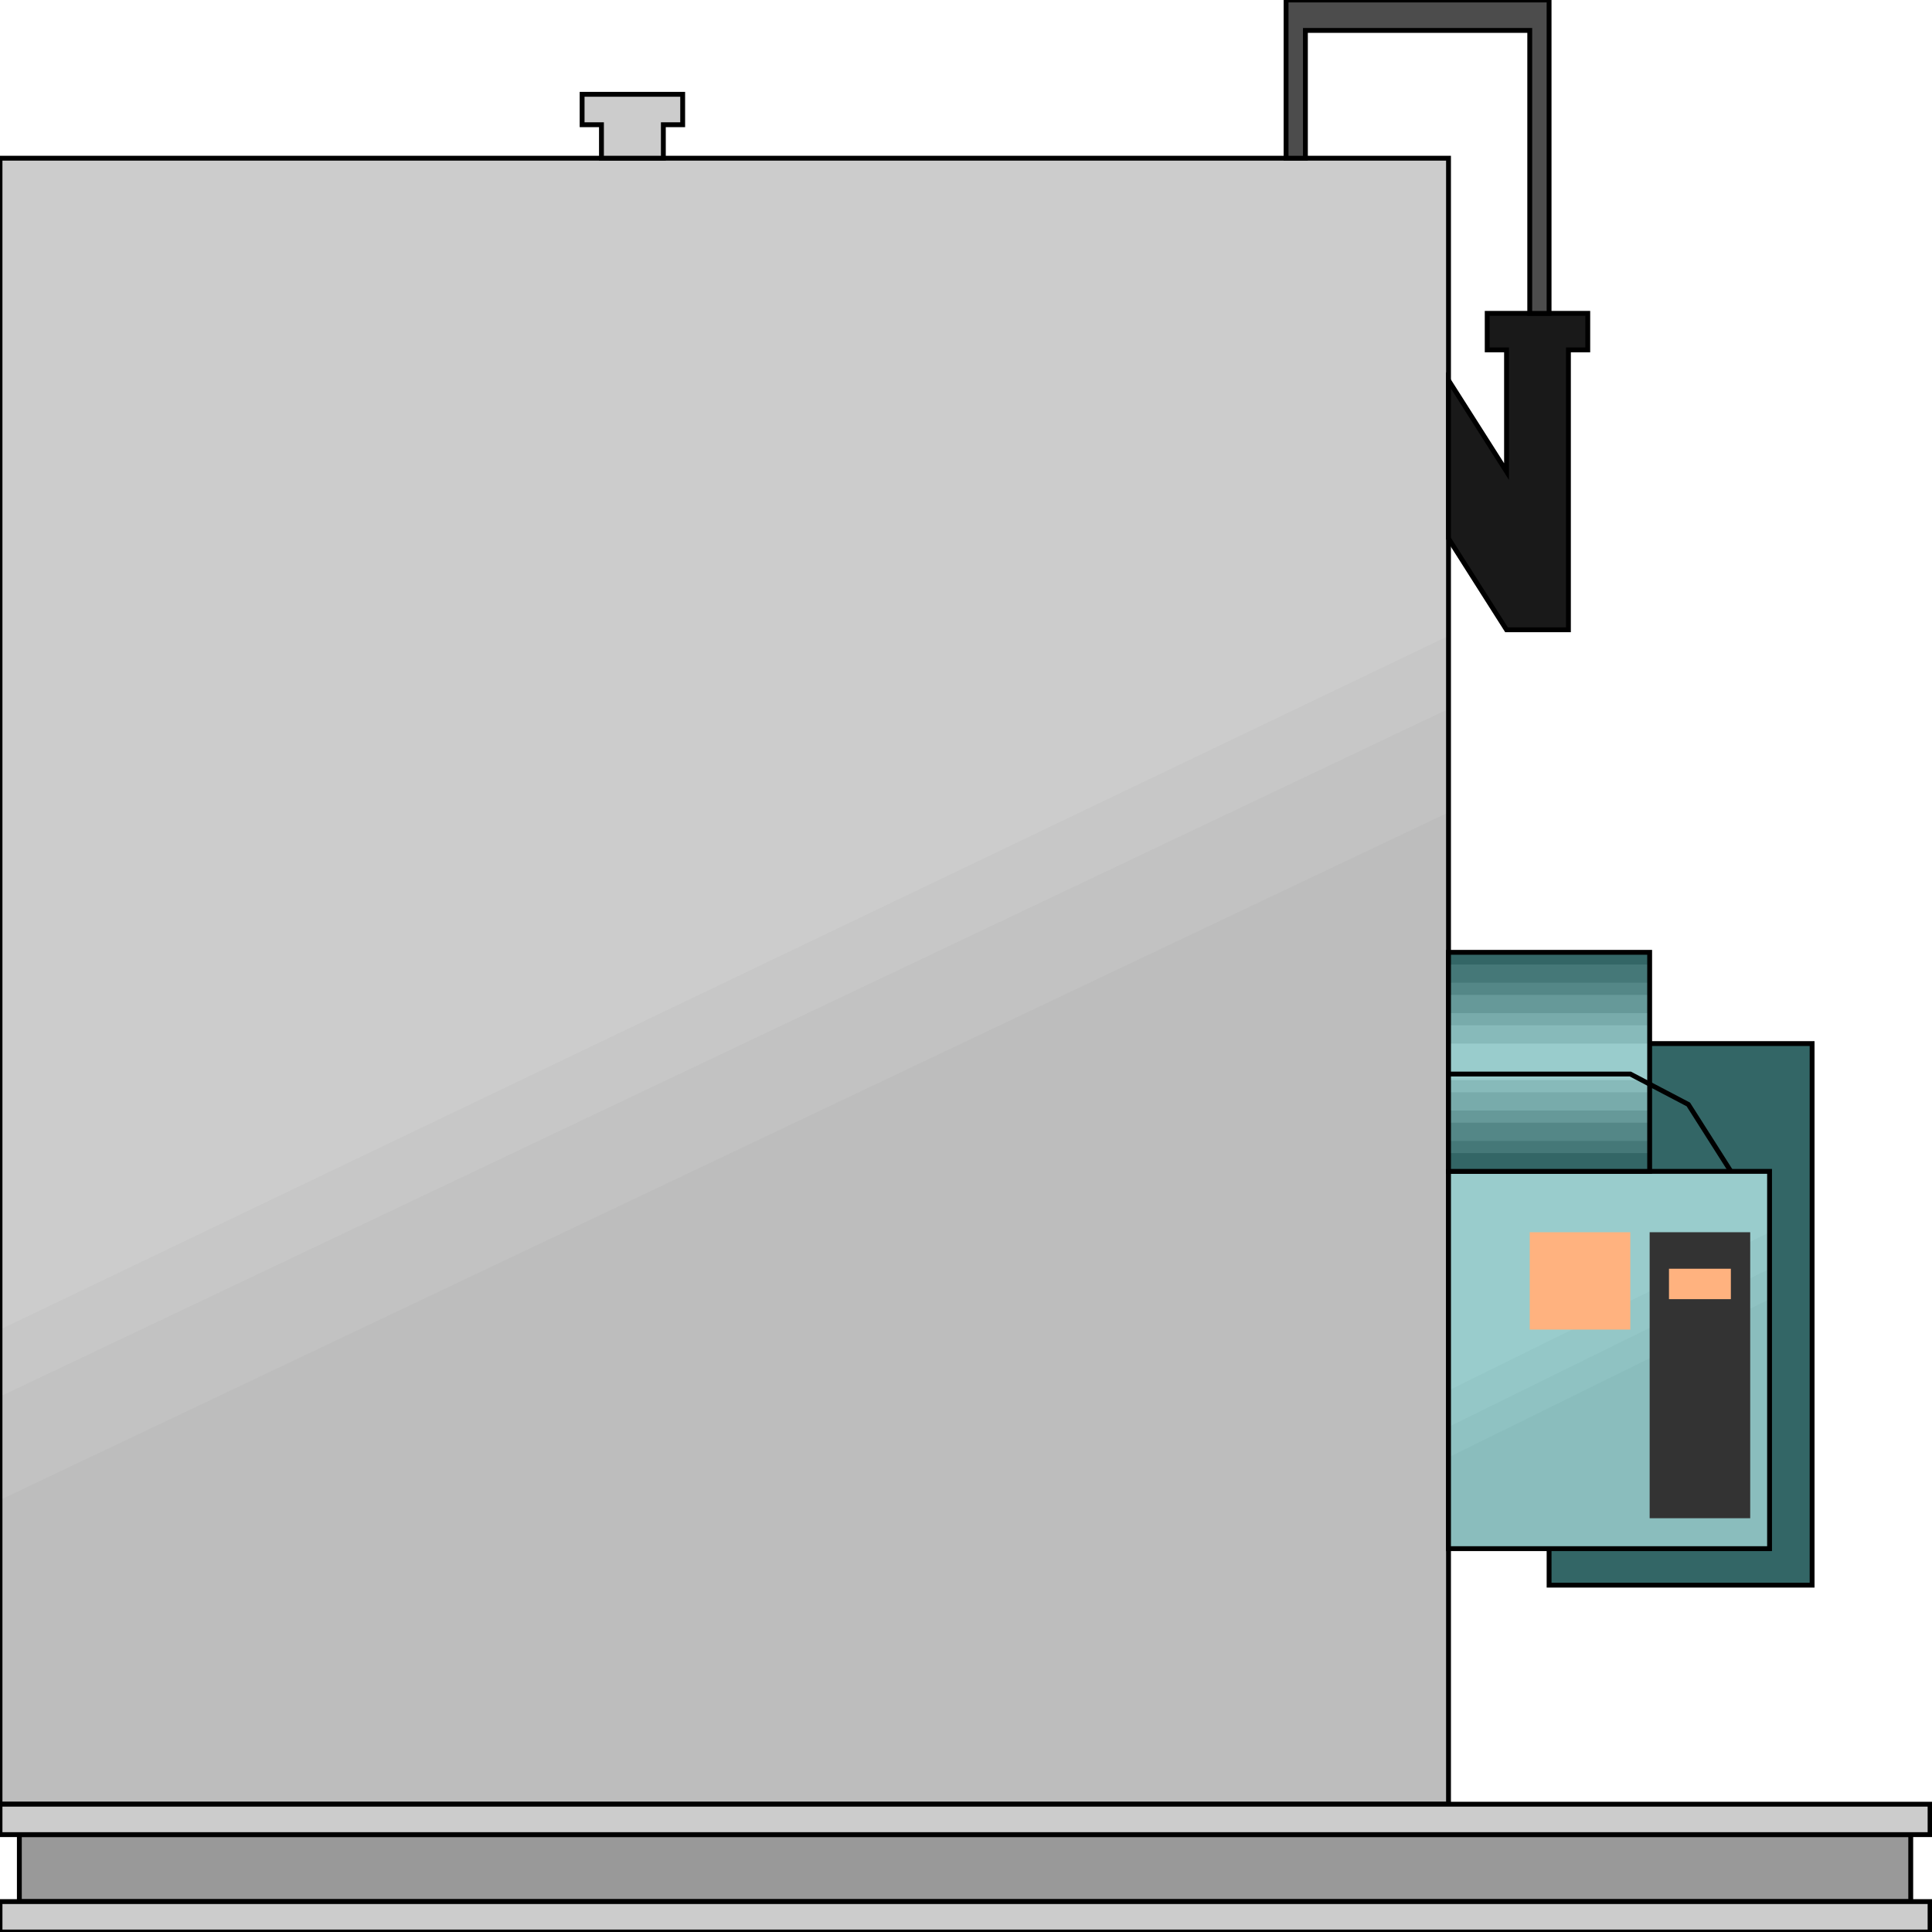 <svg width="150" height="150" viewBox="0 0 150 150" fill="none" xmlns="http://www.w3.org/2000/svg">
<g clip-path="url(#clip0_2109_166084)">
<path d="M120.271 81.023H140.691V123.071H120.271V81.023Z" fill="#336666" stroke="black" stroke-width="0.377"/>
<path d="M1.502 142.441H148.349V147.638H1.502V142.441Z" fill="#999999" stroke="black" stroke-width="0.377"/>
<path d="M0 12.283H112.462V140.078H0V12.283Z" fill="#CCCCCC"/>
<path d="M0 103.227L112.462 49.369V140.078H0V103.227Z" fill="#C7C7C7"/>
<path d="M0 108.425L112.462 55.039V140.078H0V108.425Z" fill="#C2C2C2"/>
<path d="M0 116.456L112.462 63.07V140.078H0V116.456Z" fill="#BDBDBD"/>
<path d="M0 12.283H112.462V140.078H0V12.283Z" stroke="black" stroke-width="0.377"/>
<path d="M0 142.44H149.85V140.078H0V142.44Z" fill="#CCCCCC" stroke="black" stroke-width="0.377"/>
<path d="M0 150.001H149.85V147.639H0V150.001Z" fill="#CCCCCC" stroke="black" stroke-width="0.377"/>
<path d="M112.463 90.945H137.388V120.237H112.463V90.945Z" fill="#99CCCC"/>
<path d="M112.463 107.953L137.388 95.67V116.457H112.463V107.953Z" fill="#94C7C7"/>
<path d="M112.463 110.787L137.388 98.504V117.874H112.463V110.787Z" fill="#8FC2C2"/>
<path d="M112.463 113.149L137.388 100.865V120.235H112.463V113.149Z" fill="#8ABDBD"/>
<path d="M112.463 90.945H137.388V120.237H112.463V90.945Z" stroke="black" stroke-width="0.377"/>
<path d="M128.078 95.67H135.886V117.875H128.078V95.67Z" fill="#333333"/>
<path d="M129.579 98.504H134.384V100.866H129.579V98.504Z" fill="#FFB27F"/>
<path d="M118.769 95.67H126.576V103.229H118.769V95.67Z" fill="#FFB27F"/>
<path d="M128.079 73.938V90.945H112.463V73.938H128.079Z" fill="#336666"/>
<path d="M128.079 74.883V89.528H112.463V74.883H128.079Z" fill="#457878"/>
<path d="M128.079 76.299V88.582H112.463V76.299H128.079Z" fill="#548787"/>
<path d="M128.079 77.244V87.165H112.463V77.244H128.079Z" fill="#669999"/>
<path d="M128.079 78.662V86.221H112.463V78.662H128.079Z" fill="#78ABAB"/>
<path d="M128.079 79.606V84.802H112.463V79.606H128.079Z" fill="#87BABA"/>
<path d="M128.079 81.023V83.858H112.463V81.023H128.079Z" fill="#99CCCC"/>
<path d="M128.079 73.938V90.945H112.463V73.938H128.079Z" stroke="black" stroke-width="0.377"/>
<path d="M134.385 90.946L131.082 85.749L126.577 83.387H112.463" stroke="black" stroke-width="0.377"/>
<path d="M112.463 41.81L116.967 48.897H121.772V27.165H123.274V24.33H115.466V27.165H116.967V36.614L112.463 29.527V41.81Z" fill="#191919" stroke="black" stroke-width="0.377"/>
<path d="M120.27 24.331V0H99.85V12.284H101.351V2.362H118.769V24.331H120.27Z" fill="#4C4C4C" stroke="black" stroke-width="0.377"/>
<path d="M51.502 12.283V9.684H53.003V7.322H45.195V9.684H46.697V12.283H51.502Z" fill="#CCCCCC" stroke="black" stroke-width="0.377"/>
</g>
<defs>
<clipPath id="clip0_2109_166084">
<rect width="150" height="150" fill="white"/>
</clipPath>
</defs>
</svg>
